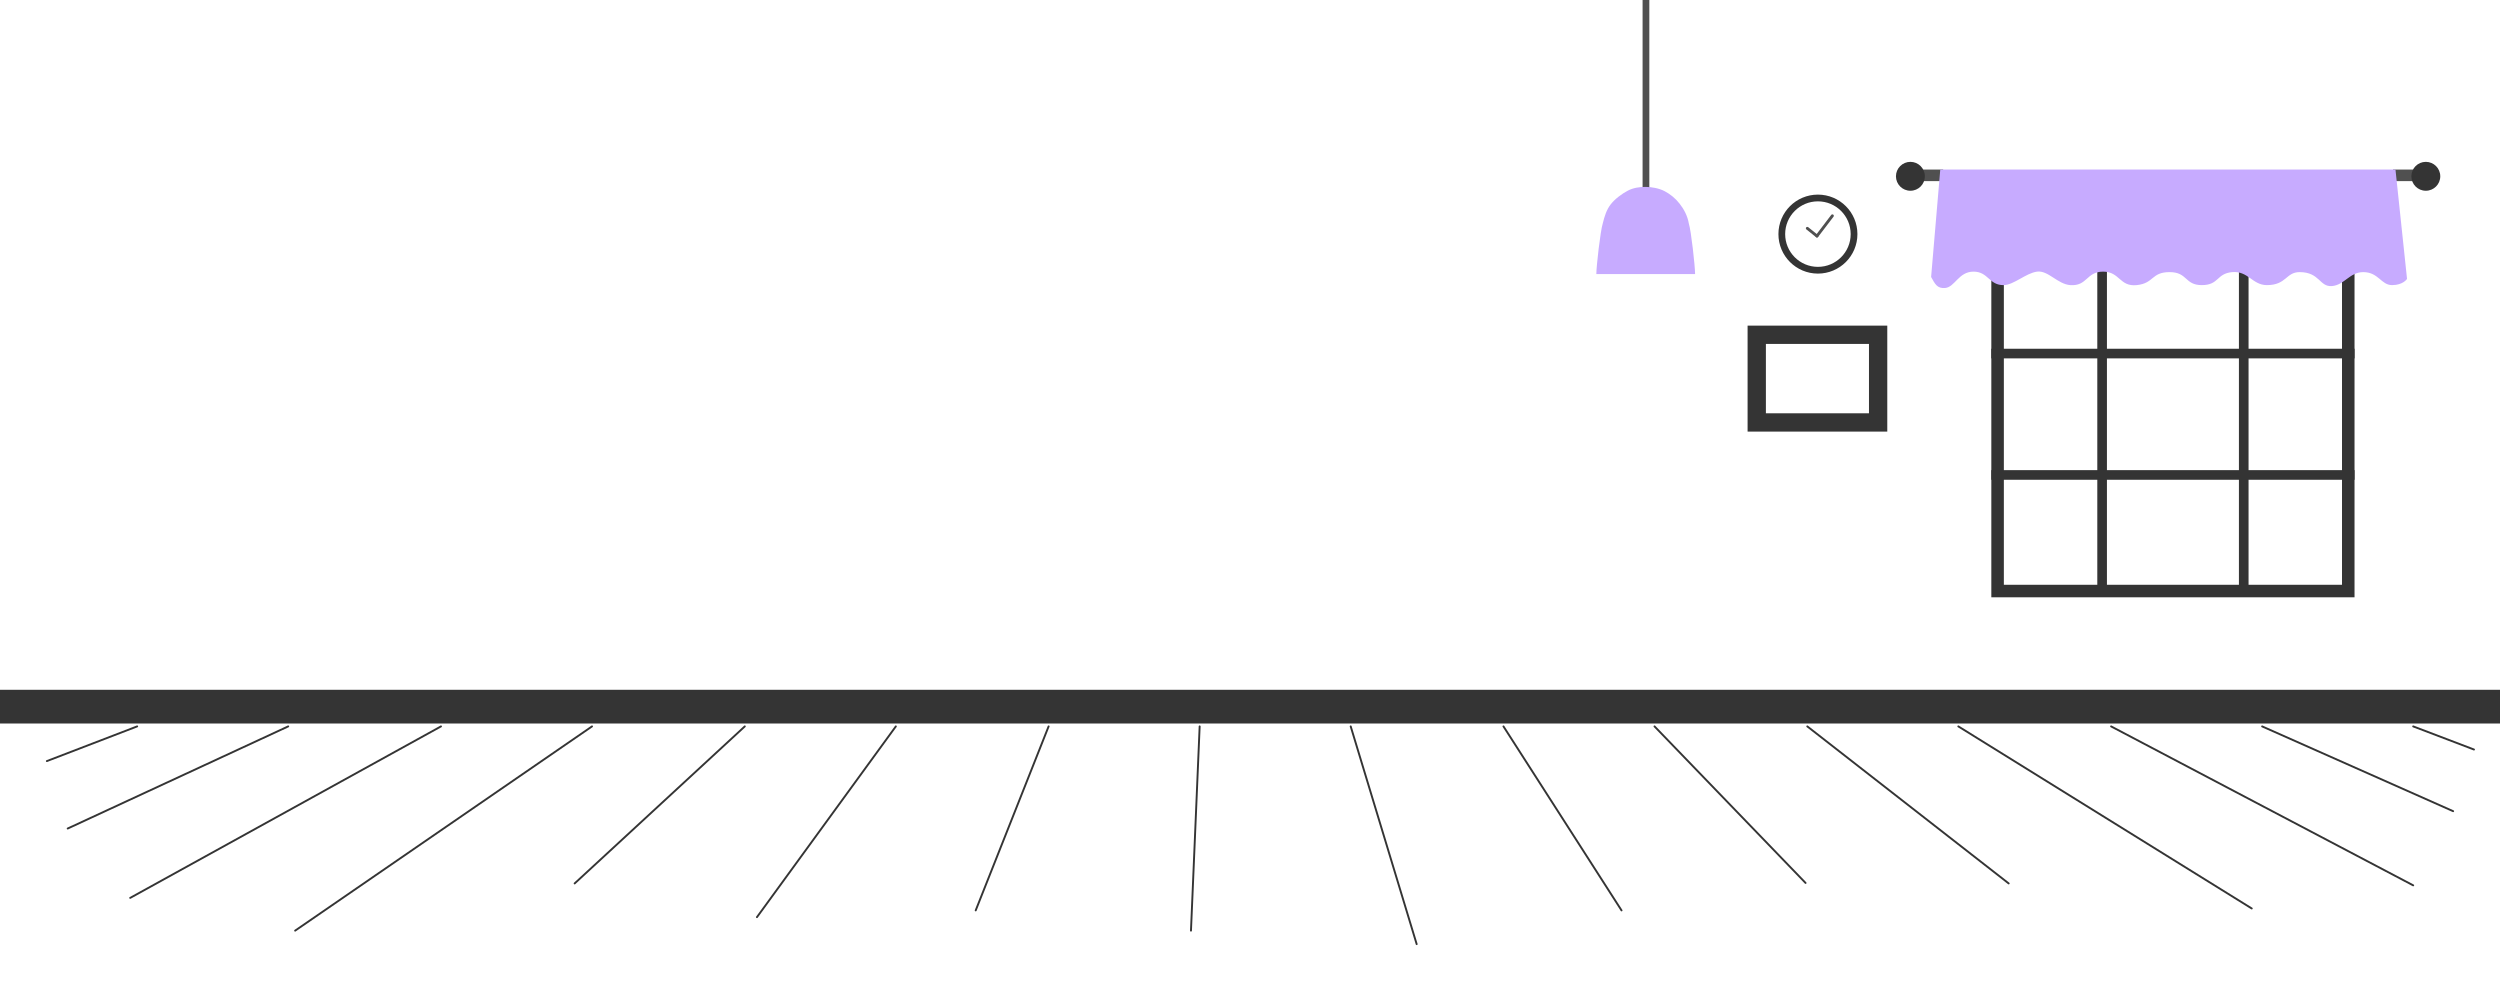 <svg width="2595" height="1024" viewBox="0 0 2595 1024" fill="none" xmlns="http://www.w3.org/2000/svg">
<rect x="2073.5" y="255.5" width="364" height="358" stroke="#343434" stroke-width="13"/>
<rect x="2324" y="258" width="10" height="352" fill="#343434"/>
<rect x="2177" y="258" width="10" height="352" fill="#343434"/>
<rect x="2067" y="362" width="377" height="10" fill="#343434"/>
<rect x="2067" y="488" width="377" height="10" fill="#343434"/>
<rect x="1990" y="176" width="27" height="12" fill="#505050"/>
<rect x="2484" y="176" width="27" height="12" fill="#505050"/>
<circle cx="1983" cy="183" r="15" fill="#343434"/>
<circle cx="2518" cy="183" r="15" fill="#343434"/>
<path d="M2498.5 289.5L2486.5 176H2014C2014 176 2011.1 209.978 2009.25 231.75C2007.4 253.522 2004.5 287.5 2004.5 287.5C2008.48 294.602 2010.66 299.648 2019 298.945C2029.22 298.083 2033 281.952 2048.5 281.952C2064 281.952 2064.56 296.286 2080 295.946C2090.4 295.717 2103 283.452 2114.5 281.952C2126 280.453 2135.79 295.006 2149 295.946C2166.74 297.207 2165.5 281.952 2183 281.952C2200.5 281.952 2200 297.829 2218 295.946C2236 294.063 2233 282.452 2252 282.452C2271 282.452 2267.5 295.946 2285.5 295.946C2303.5 295.946 2300.5 283.951 2317 282.452C2333.5 280.953 2337.99 295.946 2353 295.946C2373.5 295.946 2372.65 282.452 2387 282.452C2408 282.452 2407.5 297.945 2420.5 296.946C2433.5 295.946 2438.92 282.452 2453 282.452C2469 282.452 2471.5 295.946 2483 295.946C2494.5 295.946 2498.5 289.5 2498.5 289.5Z" fill="#C7ABFF"/>
<rect x="1823.5" y="347.5" width="126" height="91" stroke="#343434" stroke-width="19"/>
<circle cx="1887" cy="243" r="37.5" stroke="#343434" stroke-width="7"/>
<path d="M1876 237L1886 245" stroke="#505050" stroke-width="3" stroke-linecap="round"/>
<path d="M1902 224L1886 245" stroke="#505050" stroke-width="3" stroke-linecap="round"/>
<rect x="1705" width="7" height="197" fill="#505050"/>
<path d="M1759.5 284.5C1759.5 276.424 1755.41 239.462 1753 232C1751.65 224.035 1747.96 217.211 1743.5 211.5C1739.04 205.789 1733.82 201.591 1728 198.5C1722.18 195.409 1714.3 194 1708 194C1701.7 194 1695.32 194.909 1689.5 198C1683.68 201.091 1676.46 206.302 1672 212.013C1667.54 217.724 1665.5 224.5 1663.65 231.965C1661.24 239.426 1657 276.424 1657 284.5H1708H1759.5Z" fill="#C7ABFF"/>
<rect y="716" width="2595" height="35" fill="#343434"/>
<path d="M142.365 754L48.656 790" stroke="#343434" stroke-width="2" stroke-linecap="round"/>
<path d="M299.146 754L70.281 860" stroke="#343434" stroke-width="2" stroke-linecap="round"/>
<path d="M457.729 754L135.156 932" stroke="#343434" stroke-width="2" stroke-linecap="round"/>
<path d="M614.51 754L306.354 966" stroke="#343434" stroke-width="2" stroke-linecap="round"/>
<path d="M773.094 754L596.49 917" stroke="#343434" stroke-width="2" stroke-linecap="round"/>
<path d="M929.875 754L785.708 952" stroke="#343434" stroke-width="2" stroke-linecap="round"/>
<path d="M1088.46 754L1012.77 945" stroke="#343434" stroke-width="2" stroke-linecap="round"/>
<path d="M2348.11 754L2546.34 842" stroke="#343434" stroke-width="2" stroke-linecap="round"/>
<path d="M2504.9 754L2567.97 778" stroke="#343434" stroke-width="2" stroke-linecap="round"/>
<path d="M2191.33 754L2504.9 919" stroke="#343434" stroke-width="2" stroke-linecap="round"/>
<path d="M2032.75 754L2337.3 943" stroke="#343434" stroke-width="2" stroke-linecap="round"/>
<path d="M1875.97 754L2085.01 917" stroke="#343434" stroke-width="2" stroke-linecap="round"/>
<path d="M1717.39 754L1874.17 916.5" stroke="#343434" stroke-width="2" stroke-linecap="round"/>
<path d="M1560.6 754L1683.15 945" stroke="#343434" stroke-width="2" stroke-linecap="round"/>
<path d="M1402.02 754L1470.5 980" stroke="#343434" stroke-width="2" stroke-linecap="round"/>
<path d="M1245.24 754L1236.23 966" stroke="#343434" stroke-width="2" stroke-linecap="round"/>
</svg>
